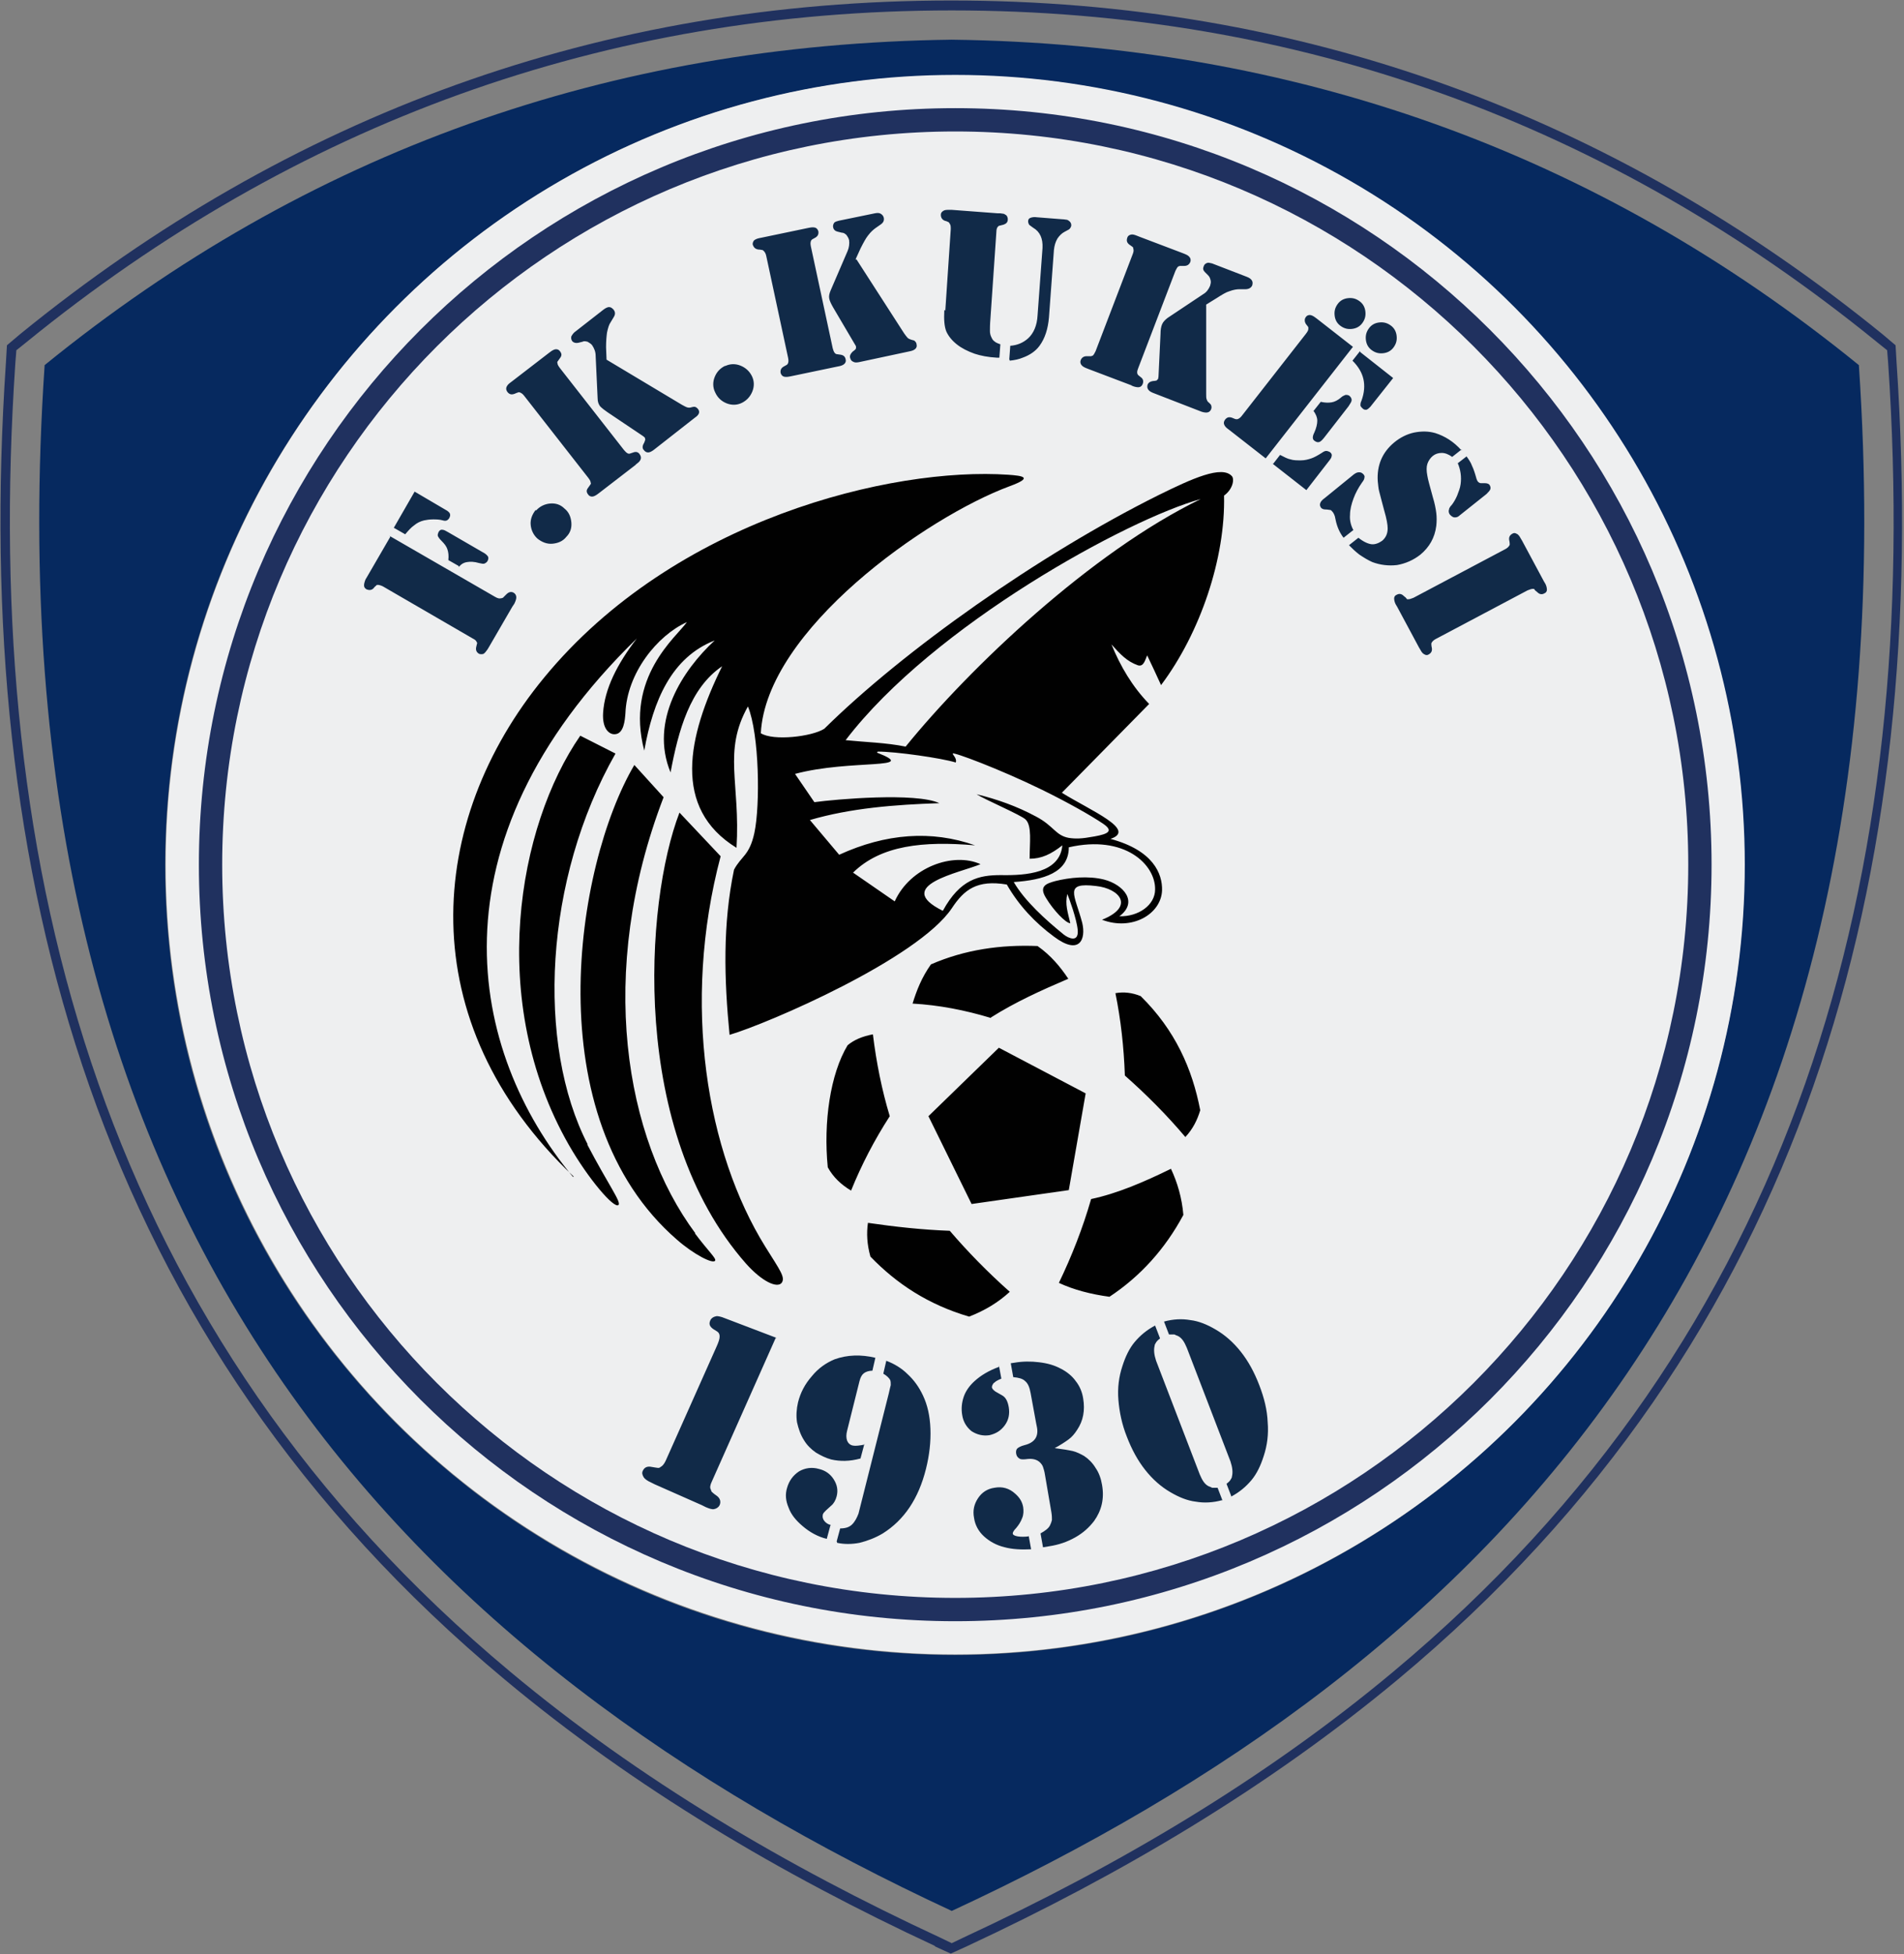 <?xml version="1.0" encoding="UTF-8"?>
<!DOCTYPE svg PUBLIC "-//W3C//DTD SVG 1.1//EN" "http://www.w3.org/Graphics/SVG/1.1/DTD/svg11.dtd">
<!-- Creator: CorelDRAW -->
<svg xmlns="http://www.w3.org/2000/svg" xml:space="preserve" width="3.839in" height="3.939in" style="shape-rendering:geometricPrecision; text-rendering:geometricPrecision; image-rendering:optimizeQuality; fill-rule:evenodd; clip-rule:evenodd"
viewBox="0 0 3.839 3.939"
 xmlns:xlink="http://www.w3.org/1999/xlink">
 <rect x="0" y="0" width="3.839" height="3.939" fill="#808080" stroke="none"/>
 <defs>
  <style type="text/css">
   <![CDATA[
    .fil3 {fill:#010101}
    .fil0 {fill:#20315F}
    .fil2 {fill:#EEEFF0}
    .fil4 {fill:#112A48;fill-rule:nonzero}
    .fil1 {fill:url(#id0)}
   ]]>
  </style>
  <radialGradient id="id0" gradientUnits="userSpaceOnUse" cx="1.919" cy="1.965" r="1.363" fx="1.919" fy="1.965">
   <stop offset="0" style="stop-color:#173B6A"/>
   <stop offset="0.812" style="stop-color:#254A74"/>
   <stop offset="1" style="stop-color:#06295F"/>
  </radialGradient>
 </defs>
 <g id="Layer_x0020_1">
  <path class="fil0" d="M1.886 3.923c-0.31,-0.144 -0.607,-0.319 -0.869,-0.538 -0.821,-0.685 -1.075,-1.617 -1.005,-2.655l0.002 -0.034 0.026 -0.022c0.545,-0.444 1.174,-0.673 1.878,-0.673 0.704,0 1.333,0.23 1.878,0.673l0.026 0.022 0.002 0.034c0.07,1.038 -0.183,1.97 -1.005,2.655 -0.263,0.219 -0.56,0.394 -0.869,0.538l-0.033 0.015 -0.033 -0.015zm0.008 -0.018c-0.308,-0.143 -0.604,-0.317 -0.865,-0.535 -0.815,-0.68 -1.068,-1.605 -0.998,-2.639l0.002 -0.025 0.02 -0.016c0.542,-0.441 1.166,-0.669 1.866,-0.669 0.7,0 1.324,0.228 1.866,0.669l0.02 0.016 0.002 0.025c0.07,1.034 -0.182,1.958 -0.998,2.639 -0.261,0.218 -0.557,0.392 -0.865,0.535l-0.025 0.012 -0.025 -0.012z"/>
  <path class="fil1" d="M1.919 3.852c-1.076,-0.5 -1.948,-1.356 -1.829,-3.116 0.529,-0.43 1.139,-0.647 1.829,-0.656 0.69,0.009 1.3,0.226 1.829,0.656 0.119,1.76 -0.753,2.617 -1.829,3.116zm0.006 -3.7c0.879,0 1.592,0.713 1.592,1.592 0,0.879 -0.713,1.592 -1.592,1.592 -0.879,0 -1.592,-0.713 -1.592,-1.592 0,-0.879 0.713,-1.592 1.592,-1.592z"/>
  <circle class="fil2" cx="1.926" cy="1.743" r="1.592"/>
  <path class="fil0" d="M1.926 0.218c0.842,0 1.525,0.683 1.525,1.525 0,0.842 -0.683,1.525 -1.525,1.525 -0.842,0 -1.525,-0.683 -1.525,-1.525 0,-0.842 0.683,-1.525 1.525,-1.525zm0 0.047c0.816,0 1.478,0.662 1.478,1.478 0,0.816 -0.662,1.478 -1.478,1.478 -0.816,0 -1.478,-0.662 -1.478,-1.478 0,-0.816 0.662,-1.478 1.478,-1.478z"/>
  <path class="fil3" d="M2.109 1.81c0.015,0.025 0.04,0.051 0.049,0.051 -0.005,-0.022 -0.011,-0.038 -0.006,-0.059 0.003,0.007 0.019,0.05 0.021,0.073 0.002,0.026 -0.019,0.016 -0.028,0.009 -0.037,-0.03 -0.079,-0.068 -0.101,-0.106 0.06,-0.004 0.111,-0.019 0.111,-0.07 0.113,-0.026 0.175,0.035 0.174,0.085 -0,0.031 -0.033,0.055 -0.072,0.054 0.039,-0.029 0.008,-0.064 -0.031,-0.074 -0.032,-0.008 -0.07,-0.004 -0.098,0.003 -0.018,0.005 -0.034,0.01 -0.019,0.034zm-0.341 -0.293c0.09,0.035 -0.053,0.013 -0.165,0.043l0.039 0.057c0.043,-0.006 0.205,-0.02 0.252,0.002 -0.09,0.003 -0.179,0.01 -0.261,0.034l0.059 0.07c0.094,-0.043 0.186,-0.05 0.274,-0.019 -0.105,-0.009 -0.19,0 -0.246,0.055l0.084 0.058c0.031,-0.069 0.118,-0.1 0.173,-0.075 -0.04,0.017 -0.179,0.043 -0.076,0.094 0.035,-0.064 0.073,-0.072 0.117,-0.072 0.051,0.001 0.119,-0.004 0.124,-0.06 -0.023,0.018 -0.042,0.027 -0.066,0.027 0,-0.033 0.005,-0.066 -0.008,-0.079 -0.009,-0.009 -0.082,-0.04 -0.099,-0.051 0.041,0.01 0.081,0.024 0.12,0.045 0.036,0.019 0.039,0.038 0.066,0.043 0.014,0.002 0.025,0.002 0.052,-0.003 0.028,-0.005 0.038,-0.011 0.018,-0.025 -0.025,-0.017 -0.073,-0.044 -0.124,-0.069 -0.086,-0.042 -0.18,-0.077 -0.18,-0.073 0,0.003 0.009,0.01 0.006,0.018 -0.029,-0.009 -0.121,-0.022 -0.157,-0.022zm0.026 0.733c-0.031,0.048 -0.057,0.098 -0.078,0.15 -0.02,-0.012 -0.036,-0.027 -0.047,-0.047 -0.009,-0.091 0.005,-0.188 0.04,-0.246 0.013,-0.011 0.03,-0.018 0.051,-0.022 0.007,0.057 0.018,0.112 0.034,0.165zm0.22 -0.138l0.175 0.092 -0.034 0.195 -0.098 0.014 -0.098 0.014 -0.087 -0.177 0.142 -0.138zm-0.016 -0.06c-0.053,-0.016 -0.105,-0.026 -0.158,-0.029 0.008,-0.026 0.018,-0.052 0.037,-0.079 0.069,-0.03 0.141,-0.04 0.215,-0.037 0.027,0.019 0.046,0.042 0.062,0.066 -0.054,0.023 -0.107,0.047 -0.156,0.078zm0.27 0.115c-0.002,-0.056 -0.008,-0.111 -0.019,-0.165 0.017,-0.003 0.034,-0.001 0.051,0.006 0.07,0.069 0.104,0.147 0.12,0.23 -0.006,0.02 -0.015,0.038 -0.03,0.054 -0.038,-0.045 -0.079,-0.086 -0.122,-0.124zm-0.068 0.25c0.052,-0.011 0.106,-0.034 0.161,-0.061 0.013,0.028 0.022,0.058 0.025,0.093 -0.037,0.069 -0.087,0.124 -0.149,0.165 -0.037,-0.005 -0.072,-0.014 -0.102,-0.028 0.026,-0.054 0.048,-0.11 0.065,-0.169zm-0.285 0.064c-0.055,-0.002 -0.11,-0.008 -0.165,-0.016 -0.003,0.021 -0.002,0.043 0.005,0.068 0.053,0.055 0.117,0.097 0.199,0.121 0.031,-0.012 0.058,-0.028 0.082,-0.05 -0.045,-0.04 -0.085,-0.081 -0.121,-0.123zm-0.372 0.032c-0.118,-0.19 -0.169,-0.489 -0.09,-0.787l-0.083 -0.088c-0.07,0.182 -0.101,0.642 0.134,0.909 0.033,0.037 0.063,0.05 0.072,0.039 0.008,-0.011 -0.003,-0.025 -0.033,-0.073zm-0.141 -0.027c-0.142,-0.191 -0.2,-0.525 -0.064,-0.879l-0.059 -0.065c-0.12,0.204 -0.198,0.711 0.086,0.957 0.033,0.029 0.073,0.05 0.077,0.042 0.002,-0.005 -0.014,-0.019 -0.041,-0.055zm-0.217 -0.179c-0.104,-0.202 -0.088,-0.535 0.056,-0.788l-0.071 -0.036c-0.126,0.182 -0.189,0.535 -0.023,0.825 0.039,0.068 0.091,0.129 0.1,0.121 0.006,-0.006 -0.02,-0.04 -0.063,-0.122zm0.641 -0.802c0.129,-0.159 0.374,-0.392 0.595,-0.499 -0.146,0.04 -0.539,0.254 -0.716,0.486 0.039,0.004 0.082,0.005 0.121,0.013zm-0.671 0.867c-0.209,-0.251 -0.296,-0.671 0.129,-1.085 -0.04,0.052 -0.065,0.102 -0.068,0.15 -0.002,0.033 0.013,0.044 0.024,0.043 0.018,-0.001 0.02,-0.029 0.021,-0.042 0.003,-0.081 0.064,-0.157 0.124,-0.184 -0.021,0.03 -0.125,0.111 -0.086,0.259 0.018,-0.101 0.055,-0.188 0.142,-0.222 -0.064,0.059 -0.132,0.162 -0.089,0.266 0.016,-0.085 0.039,-0.17 0.104,-0.214 -0.07,0.142 -0.101,0.286 0.029,0.366 0.008,-0.131 -0.028,-0.194 0.023,-0.285 0.023,0.056 0.025,0.199 0.013,0.255 -0.01,0.046 -0.026,0.046 -0.041,0.074 -0.023,0.11 -0.02,0.221 -0.009,0.333 0.078,-0.023 0.379,-0.153 0.448,-0.255 0.025,-0.038 0.051,-0.058 0.111,-0.048 0.024,0.042 0.057,0.077 0.095,0.105 0.052,0.039 0.065,0.005 0.057,-0.028 -0.015,-0.057 -0.038,-0.082 0.028,-0.074 0.047,0.005 0.079,0.041 0.012,0.068 0.06,0.023 0.119,-0.011 0.121,-0.059 0.001,-0.034 -0.018,-0.081 -0.104,-0.104 0.054,-0.018 -0.04,-0.057 -0.098,-0.093 0.059,-0.06 0.117,-0.119 0.176,-0.179 -0.034,-0.035 -0.058,-0.076 -0.076,-0.12 0.018,0.02 0.031,0.034 0.053,0.042 0.012,0.004 0.015,-0.011 0.019,-0.02 0.009,0.019 0.019,0.04 0.028,0.06 0.079,-0.105 0.13,-0.256 0.127,-0.382 0.018,-0.013 0.021,-0.033 0.016,-0.039 -0.02,-0.023 -0.081,0.005 -0.148,0.038 -0.241,0.12 -0.514,0.313 -0.674,0.471 -0.025,0.016 -0.103,0.025 -0.128,0.009 0.011,-0.208 0.334,-0.436 0.502,-0.498 0.049,-0.018 0.025,-0.021 -0.003,-0.023 -0.234,-0.016 -0.673,0.089 -0.936,0.409 -0.238,0.289 -0.27,0.694 0.06,1.006z"/>
  <path class="fil4" d="M0.785 1.08l0.213 0.123c0.005,0.003 0.009,0.004 0.012,0.003 0.002,-0 0.003,-0.001 0.004,-0.001 0.001,-0.001 0.003,-0.003 0.007,-0.007 0.005,-0.005 0.01,-0.006 0.015,-0.003 0.003,0.002 0.005,0.005 0.005,0.009 0,0.003 -0.001,0.007 -0.004,0.013l-0.004 0.006 -0.047 0.081 -0.003 0.005c-0.003,0.004 -0.005,0.007 -0.008,0.009 -0.003,0.001 -0.006,0.001 -0.009,-0 -0.005,-0.003 -0.007,-0.007 -0.006,-0.013 0.001,-0.005 0.002,-0.008 0.002,-0.008 7.87402e-005,-0.001 -0,-0.002 -0.001,-0.003 -0.001,-0.003 -0.004,-0.005 -0.008,-0.007l-0.181 -0.105c-0.004,-0.002 -0.008,-0.003 -0.01,-0.003 -0.002,9.44882e-005 -0.003,0 -0.003,0.001 -0.001,0.001 -0.003,0.002 -0.006,0.006 -0.004,0.004 -0.009,0.004 -0.014,0.002 -0.003,-0.002 -0.005,-0.004 -0.005,-0.008 -0,-0.003 0.001,-0.007 0.003,-0.012l0.003 -0.005 0.047 -0.081zm0.009 -0.016l0.042 -0.073 0.063 0.037c0.004,0.002 0.007,0.005 0.008,0.007 0.001,0.003 0.001,0.005 -0.001,0.009 -0.001,0.002 -0.003,0.004 -0.005,0.005 -0.002,0.001 -0.005,0.001 -0.008,-0 -0.007,-0.002 -0.014,-0.002 -0.02,-0.002 -0.007,1.1811e-005 -0.013,0.001 -0.018,0.002 -0.008,0.002 -0.014,0.005 -0.02,0.01 -0.006,0.004 -0.012,0.011 -0.018,0.018l-0.021 -0.012zm0.131 0.077l-0.021 -0.012c0.001,-0.009 8.66142e-005,-0.016 -0.002,-0.022 -0.002,-0.006 -0.006,-0.011 -0.012,-0.017 -0.004,-0.004 -0.006,-0.007 -0.007,-0.009 -0.001,-0.003 -0,-0.005 0.001,-0.008 0.002,-0.004 0.005,-0.006 0.009,-0.005 0.002,0 0.006,0.002 0.011,0.005l0.069 0.04c0.006,0.003 0.009,0.006 0.011,0.009 0.001,0.002 0.001,0.005 -0.001,0.009 -0.002,0.003 -0.004,0.004 -0.006,0.005 -0.003,0.001 -0.006,0 -0.011,-0.001 -0.01,-0.003 -0.018,-0.003 -0.024,-0.002 -0.007,0.001 -0.012,0.004 -0.017,0.01zm0.156 -0.112c0.007,-0.008 0.017,-0.013 0.028,-0.014 0.011,-0.001 0.021,0.002 0.029,0.01 0.009,0.007 0.013,0.017 0.014,0.028 0.001,0.011 -0.002,0.021 -0.01,0.029 -0.007,0.009 -0.017,0.013 -0.028,0.014 -0.011,0.001 -0.021,-0.003 -0.03,-0.01 -0.008,-0.007 -0.013,-0.017 -0.014,-0.028 -0.001,-0.011 0.003,-0.021 0.01,-0.03zm0.202 -0.093l-0.074 0.057 -0.004 0.003c-0.004,0.003 -0.008,0.005 -0.011,0.005 -0.003,0 -0.006,-0.001 -0.008,-0.004 -0.004,-0.005 -0.004,-0.009 -0,-0.014 0.003,-0.004 0.004,-0.006 0.005,-0.007 0,-0.001 0.001,-0.002 0,-0.003 -6.69291e-005,-0.003 -0.002,-0.006 -0.005,-0.01l-0.129 -0.165c-0.003,-0.004 -0.006,-0.006 -0.009,-0.007 -0.001,-0 -0.003,-0.001 -0.003,-0 -0.001,0 -0.003,0.001 -0.008,0.003 -0.006,0.002 -0.01,0.001 -0.014,-0.004 -0.002,-0.003 -0.003,-0.006 -0.002,-0.009 0.001,-0.003 0.003,-0.006 0.007,-0.009l0.004 -0.003 0.074 -0.057 0.004 -0.003c0.004,-0.003 0.008,-0.005 0.011,-0.005 0.003,-0 0.006,0.001 0.008,0.004 0.004,0.005 0.004,0.009 0,0.014 -0.003,0.004 -0.004,0.006 -0.005,0.007 -0,0.001 -0.001,0.002 -0,0.003 6.69291e-005,0.003 0.002,0.006 0.005,0.01l0.129 0.165c0.005,0.006 0.009,0.009 0.013,0.007l0.006 -0.002c0.005,-0.002 0.01,-0.001 0.013,0.004 0.004,0.006 0.003,0.012 -0.005,0.018l-0.004 0.003zm-0.06 -0.211l0.152 0.091c0.004,0.002 0.007,0.004 0.01,0.005 0.003,0.001 0.006,0.001 0.009,-0 0.003,-0.001 0.005,-0.001 0.006,-0.001 0.003,0 0.005,0.002 0.007,0.004 0.005,0.006 0.003,0.012 -0.006,0.018l-0.083 0.065c-0.004,0.003 -0.008,0.005 -0.011,0.005 -0.003,3.54331e-005 -0.006,-0.001 -0.009,-0.005 -0.003,-0.003 -0.003,-0.008 -0,-0.013 0.002,-0.003 0.002,-0.006 0.003,-0.007 0,-0.001 -0,-0.003 -0.001,-0.005 -0.001,-0.001 -0.002,-0.002 -0.005,-0.004l-0.07 -0.047c-0.006,-0.004 -0.011,-0.008 -0.015,-0.012 -0.003,-0.004 -0.005,-0.009 -0.005,-0.016l-0.004 -0.086c-0,-0.008 -0.003,-0.015 -0.007,-0.021 -0.002,-0.003 -0.006,-0.005 -0.009,-0.007 -0.004,-0.001 -0.007,-0.002 -0.011,-0l-0.008 0.002c-0.005,0.001 -0.009,0 -0.012,-0.003 -0.002,-0.003 -0.003,-0.006 -0.002,-0.01 0.001,-0.002 0.003,-0.005 0.006,-0.008l0.059 -0.046c0.004,-0.003 0.008,-0.005 0.011,-0.005 0.004,7.48031e-005 0.006,0.002 0.009,0.005 0.004,0.005 0.004,0.01 0,0.016l-0.006 0.01c-0.003,0.004 -0.005,0.011 -0.007,0.02 -0.001,0.007 -0.002,0.017 -0.002,0.03l0.001 0.025zm0.239 0.013c0.01,-0.005 0.021,-0.005 0.031,-0.001 0.01,0.004 0.018,0.011 0.023,0.021 0.005,0.01 0.005,0.021 0.001,0.031 -0.004,0.01 -0.011,0.018 -0.021,0.023 -0.01,0.005 -0.021,0.005 -0.031,0.001 -0.01,-0.004 -0.018,-0.011 -0.023,-0.022 -0.005,-0.01 -0.005,-0.021 -0.001,-0.031 0.004,-0.01 0.011,-0.018 0.022,-0.023zm0.226 0.001l-0.091 0.019 -0.005 0.001c-0.005,0.001 -0.009,0.001 -0.012,-0 -0.003,-0.001 -0.005,-0.004 -0.006,-0.007 -0.001,-0.006 0.001,-0.01 0.006,-0.013 0.004,-0.002 0.007,-0.004 0.007,-0.004 0.001,-0.001 0.001,-0.001 0.002,-0.003 0.001,-0.003 0.001,-0.006 0,-0.011l-0.044 -0.205c-0.001,-0.005 -0.003,-0.008 -0.005,-0.01 -0.001,-0.001 -0.002,-0.002 -0.003,-0.002 -0.001,-0 -0.004,-0.001 -0.008,-0.001 -0.006,-0.001 -0.009,-0.004 -0.011,-0.009 -0.001,-0.003 5.11811e-005,-0.006 0.002,-0.009 0.002,-0.002 0.006,-0.004 0.011,-0.005l0.005 -0.001 0.091 -0.019 0.005 -0.001c0.005,-0.001 0.009,-0.001 0.012,0 0.003,0.001 0.005,0.004 0.006,0.007 0.001,0.006 -0.001,0.01 -0.006,0.013 -0.004,0.002 -0.007,0.004 -0.007,0.004 -0.001,0.001 -0.001,0.001 -0.002,0.003 -0.001,0.003 -0.001,0.006 -0,0.011l0.044 0.205c0.002,0.008 0.005,0.012 0.009,0.012l0.007 0.001c0.006,0.001 0.009,0.004 0.01,0.009 0.002,0.007 -0.003,0.012 -0.012,0.014l-0.005 0.001zm0.039 -0.216l0.096 0.149c0.003,0.004 0.005,0.007 0.007,0.009 0.002,0.002 0.005,0.003 0.008,0.004 0.003,0.001 0.005,0.001 0.006,0.002 0.002,0.002 0.004,0.004 0.004,0.007 0.002,0.007 -0.003,0.012 -0.013,0.014l-0.103 0.022c-0.005,0.001 -0.009,0.001 -0.012,-0.001 -0.003,-0.001 -0.005,-0.004 -0.006,-0.008 -0.001,-0.004 0.001,-0.008 0.005,-0.012 0.003,-0.002 0.005,-0.004 0.006,-0.005 0.001,-0.001 0.001,-0.003 0.001,-0.005 -0,-0.001 -0.001,-0.003 -0.003,-0.006l-0.043 -0.073c-0.004,-0.007 -0.007,-0.013 -0.008,-0.018 -0.001,-0.005 -0,-0.01 0.003,-0.017l0.034 -0.079c0.003,-0.007 0.004,-0.015 0.003,-0.022 -0.001,-0.004 -0.003,-0.007 -0.005,-0.01 -0.003,-0.003 -0.006,-0.005 -0.01,-0.005l-0.008 -0.002c-0.005,-0.001 -0.008,-0.004 -0.009,-0.008 -0.001,-0.004 4.33071e-005,-0.007 0.002,-0.01 0.002,-0.002 0.005,-0.003 0.009,-0.004l0.073 -0.015c0.005,-0.001 0.009,-0.001 0.012,0.001 0.003,0.002 0.005,0.004 0.006,0.008 0.001,0.006 -0.001,0.01 -0.007,0.014l-0.01 0.007c-0.004,0.003 -0.009,0.007 -0.015,0.015 -0.004,0.005 -0.009,0.014 -0.015,0.026l-0.01 0.022zm0.179 0.103l0.011 -0.164c0,-0.005 -0,-0.008 -0.002,-0.011 -0.001,-0.001 -0.001,-0.002 -0.002,-0.003 -0.001,-0 -0.003,-0.002 -0.008,-0.003 -0.005,-0.002 -0.008,-0.006 -0.008,-0.012 0,-0.004 0.002,-0.006 0.005,-0.008 0.003,-0.002 0.007,-0.002 0.012,-0.002l0.005 0 0.093 0.007 0.005 0 0.007 0.001c0.002,0.001 0.004,0.002 0.006,0.004 0.001,0.002 0.002,0.004 0.002,0.007 -0,0.006 -0.003,0.009 -0.009,0.011 -0.005,0.001 -0.007,0.002 -0.008,0.002 -0.001,0 -0.002,0.001 -0.003,0.002 -0.002,0.002 -0.003,0.006 -0.003,0.01l-0.012 0.175c-0.001,0.012 -0.001,0.02 -0.001,0.025 0,0.005 0.001,0.009 0.003,0.013 0.002,0.004 0.003,0.006 0.006,0.008 0.002,0.002 0.006,0.004 0.012,0.006l-0.002 0.027 -0.005 -0c-0.018,-0.001 -0.033,-0.004 -0.045,-0.008 -0.014,-0.005 -0.026,-0.011 -0.036,-0.019 -0.01,-0.008 -0.017,-0.017 -0.021,-0.026 -0.004,-0.01 -0.005,-0.024 -0.004,-0.043zm0.129 0.098l0.002 -0.027c0.014,-0.001 0.026,-0.006 0.036,-0.015 0.011,-0.01 0.018,-0.026 0.019,-0.046l0.01 -0.136c0.001,-0.019 -0.005,-0.033 -0.019,-0.041 -0.004,-0.003 -0.007,-0.005 -0.008,-0.006 -0.001,-0.002 -0.002,-0.004 -0.002,-0.007 0,-0.004 0.002,-0.006 0.005,-0.007 0.003,-0.001 0.007,-0.002 0.013,-0.001l0.051 0.004c0.004,0 0.007,0.001 0.009,0.001 0.001,0 0.003,0.001 0.004,0.002 0.003,0.002 0.005,0.005 0.005,0.009 -0,0.003 -0.002,0.006 -0.004,0.008 -0.001,0.001 -0.004,0.002 -0.009,0.005 -0.006,0.003 -0.011,0.008 -0.015,0.014 -0.004,0.007 -0.006,0.014 -0.007,0.023l-0.01 0.136c-0.002,0.023 -0.008,0.042 -0.019,0.057 -0.008,0.011 -0.02,0.019 -0.034,0.024 -0.007,0.003 -0.016,0.005 -0.026,0.006zm0.247 0.053l-0.087 -0.033 -0.005 -0.002c-0.005,-0.002 -0.008,-0.004 -0.01,-0.007 -0.002,-0.003 -0.002,-0.006 -0.001,-0.009 0.002,-0.005 0.006,-0.008 0.012,-0.008 0.005,0 0.008,0 0.009,0 0.001,-5.11811e-005 0.002,-0.001 0.003,-0.001 0.002,-0.001 0.004,-0.005 0.006,-0.009l0.075 -0.196c0.002,-0.005 0.002,-0.008 0.001,-0.011 -0,-0.002 -0.001,-0.003 -0.001,-0.003 -0.001,-0.001 -0.003,-0.002 -0.007,-0.005 -0.005,-0.004 -0.006,-0.008 -0.004,-0.014 0.001,-0.003 0.003,-0.005 0.007,-0.006 0.003,-0.001 0.007,-0 0.012,0.002l0.005 0.002 0.087 0.033 0.005 0.002c0.005,0.002 0.008,0.004 0.01,0.007 0.002,0.003 0.002,0.006 0.001,0.009 -0.002,0.005 -0.006,0.008 -0.012,0.008 -0.005,-0 -0.008,-0 -0.009,-0 -0.001,5.11811e-005 -0.002,0.001 -0.003,0.001 -0.002,0.001 -0.004,0.005 -0.006,0.009l-0.075 0.196c-0.003,0.007 -0.003,0.012 0.001,0.015l0.005 0.004c0.004,0.003 0.005,0.008 0.003,0.013 -0.003,0.007 -0.008,0.008 -0.018,0.005l-0.005 -0.002zm0.15 -0.16l-0 0.177c1.1811e-005,0.005 0,0.009 0.001,0.011 0.001,0.003 0.002,0.005 0.005,0.007 0.002,0.002 0.004,0.004 0.004,0.005 0.001,0.003 0.001,0.005 -5.90551e-005,0.008 -0.003,0.007 -0.009,0.008 -0.019,0.005l-0.098 -0.038c-0.005,-0.002 -0.008,-0.004 -0.01,-0.007 -0.002,-0.003 -0.002,-0.006 -0.001,-0.01 0.002,-0.004 0.005,-0.006 0.011,-0.007 0.004,-0 0.006,-0.001 0.007,-0.001 0.001,-0.001 0.002,-0.002 0.003,-0.003 0,-0.001 0.001,-0.003 0.001,-0.007l0.004 -0.084c0,-0.008 0.001,-0.014 0.003,-0.019 0.002,-0.005 0.006,-0.009 0.011,-0.013l0.072 -0.048c0.007,-0.004 0.011,-0.01 0.014,-0.017 0.001,-0.004 0.002,-0.007 0.001,-0.011 -0.001,-0.004 -0.002,-0.007 -0.005,-0.01l-0.006 -0.006c-0.004,-0.004 -0.005,-0.007 -0.003,-0.012 0.001,-0.004 0.004,-0.006 0.007,-0.007 0.002,-0.001 0.006,-0 0.01,0.001l0.07 0.027c0.005,0.002 0.008,0.004 0.01,0.007 0.002,0.003 0.002,0.006 0.001,0.01 -0.002,0.005 -0.007,0.008 -0.014,0.008l-0.012 0c-0.005,-3.93701e-005 -0.012,0.001 -0.02,0.004 -0.007,0.002 -0.015,0.007 -0.026,0.014l-0.021 0.013zm0.296 0.082l-0.176 0.225 -0.073 -0.057 -0.004 -0.003c-0.004,-0.003 -0.006,-0.006 -0.007,-0.009 -0.001,-0.003 -0,-0.006 0.002,-0.009 0.004,-0.005 0.008,-0.006 0.014,-0.004 0.005,0.002 0.007,0.003 0.008,0.003 0.001,0 0.002,6.29921e-005 0.003,-0 0.003,-0.001 0.006,-0.003 0.009,-0.007l0.129 -0.165c0.003,-0.004 0.005,-0.007 0.005,-0.01 0,-0.002 -1.9685e-005,-0.003 -0,-0.003 -0,-0.001 -0.002,-0.003 -0.005,-0.007 -0.003,-0.005 -0.003,-0.01 0,-0.014 0.002,-0.003 0.005,-0.004 0.008,-0.004 0.003,0 0.007,0.002 0.011,0.005l0.004 0.003 0.073 0.057zm0.015 0.011l0.066 0.052 -0.046 0.058c-0.003,0.003 -0.005,0.005 -0.008,0.006 -0.003,0 -0.005,-0 -0.008,-0.003 -0.002,-0.002 -0.004,-0.004 -0.004,-0.006 -0,-0.002 0,-0.005 0.002,-0.009 0.006,-0.016 0.007,-0.031 0.004,-0.044 -0.003,-0.013 -0.01,-0.025 -0.022,-0.037l0.015 -0.019zm-0.095 0.119l0.015 -0.019c0.009,0.002 0.016,0.002 0.022,0.001 0.006,-0.001 0.012,-0.004 0.018,-0.009 0.004,-0.004 0.008,-0.005 0.01,-0.006 0.003,-0 0.005,0 0.008,0.002 0.003,0.003 0.005,0.006 0.004,0.01 -0,0.002 -0.003,0.006 -0.006,0.011l-0.049 0.063c-0.004,0.005 -0.007,0.008 -0.01,0.009 -0.003,0.001 -0.006,0 -0.009,-0.002 -0.003,-0.002 -0.004,-0.004 -0.004,-0.007 -0,-0.003 0.001,-0.006 0.003,-0.01 0.004,-0.009 0.006,-0.017 0.006,-0.024 -0,-0.007 -0.003,-0.013 -0.007,-0.019zm-0.081 0.106l0.014 -0.018c0.008,0.004 0.015,0.008 0.021,0.009 0.006,0.002 0.013,0.002 0.021,0.002 0.008,-0 0.015,-0.002 0.021,-0.004 0.006,-0.002 0.013,-0.006 0.021,-0.011 0.004,-0.003 0.007,-0.004 0.009,-0.004 0.002,-0 0.005,0.001 0.007,0.002 0.003,0.002 0.005,0.005 0.004,0.008 -0,0.003 -0.002,0.006 -0.006,0.011l-0.045 0.058 -0.069 -0.054zm0.174 -0.328c0.007,0.005 0.011,0.012 0.012,0.021 0.001,0.009 -0.001,0.016 -0.006,0.023 -0.005,0.007 -0.012,0.011 -0.021,0.012 -0.009,0.001 -0.016,-0.001 -0.023,-0.006 -0.007,-0.005 -0.011,-0.012 -0.012,-0.021 -0.001,-0.009 0.001,-0.016 0.006,-0.023 0.005,-0.007 0.012,-0.011 0.021,-0.012 0.009,-0.001 0.016,0.001 0.023,0.006zm0.063 0.049c0.007,0.005 0.011,0.012 0.012,0.021 0.001,0.009 -0.001,0.016 -0.006,0.023 -0.005,0.007 -0.012,0.011 -0.021,0.012 -0.009,0.001 -0.016,-0.001 -0.023,-0.006 -0.007,-0.005 -0.011,-0.012 -0.012,-0.021 -0.001,-0.009 0.001,-0.016 0.006,-0.023 0.005,-0.007 0.012,-0.011 0.021,-0.012 0.009,-0.001 0.016,0.001 0.023,0.006zm0.143 0.25l-0.019 0.015c-0.007,-0.005 -0.014,-0.008 -0.021,-0.008 -0.007,-0 -0.013,0.002 -0.018,0.006 -0.005,0.004 -0.009,0.01 -0.011,0.016 -0.002,0.006 -0.002,0.014 -5.90551e-005,0.024 0.001,0.007 0.005,0.021 0.011,0.043 0.004,0.013 0.006,0.024 0.007,0.032 0.001,0.008 0.001,0.017 -0,0.026 -0.003,0.024 -0.014,0.043 -0.032,0.058 -0.014,0.011 -0.03,0.018 -0.047,0.021 -0.017,0.002 -0.034,0 -0.05,-0.006 -0.009,-0.004 -0.017,-0.009 -0.026,-0.015 -0.008,-0.006 -0.015,-0.013 -0.021,-0.019l0.019 -0.015c0.01,0.008 0.019,0.012 0.026,0.013 0.007,0.001 0.015,-0.002 0.022,-0.007 0.007,-0.006 0.011,-0.014 0.011,-0.025 0,-0.007 -0.002,-0.019 -0.007,-0.036 -0.005,-0.018 -0.008,-0.031 -0.01,-0.038 -0.002,-0.007 -0.002,-0.014 -0.003,-0.021 -0.002,-0.032 0.009,-0.058 0.033,-0.078 0.012,-0.01 0.026,-0.017 0.04,-0.02 0.015,-0.003 0.029,-0.003 0.043,0.001 0.019,0.006 0.037,0.017 0.053,0.035zm-0.008 0.028l0.018 -0.014c0.005,0.007 0.009,0.013 0.011,0.019 0.003,0.006 0.006,0.015 0.009,0.026 0.001,0.003 0.002,0.005 0.003,0.006 0.002,0.002 0.004,0.003 0.006,0.003l0.008 -0c0.004,-0 0.007,0.001 0.009,0.003 0.002,0.003 0.003,0.006 0.002,0.009 -0.001,0.003 -0.004,0.006 -0.008,0.01l-0.054 0.043c-0.003,0.003 -0.006,0.004 -0.01,0.004 -0.003,-0 -0.006,-0.002 -0.009,-0.005 -0.002,-0.002 -0.003,-0.005 -0.003,-0.008 7.87402e-005,-0.002 0.001,-0.003 0.001,-0.005 0.001,-0.002 0.002,-0.004 0.005,-0.007 0.004,-0.005 0.008,-0.012 0.011,-0.019 0.003,-0.008 0.006,-0.015 0.007,-0.023 0.002,-0.015 0,-0.029 -0.006,-0.043zm-0.211 0.135l-0.019 0.015c-0.007,-0.009 -0.013,-0.021 -0.016,-0.036 -0.001,-0.006 -0.002,-0.009 -0.003,-0.011 -0.001,-0.002 -0.002,-0.004 -0.003,-0.005 -0.002,-0.002 -0.003,-0.004 -0.005,-0.004 -0.002,-0 -0.005,-0.001 -0.009,-0.001 -0.004,-1.1811e-005 -0.007,-0.001 -0.009,-0.003 -0.005,-0.006 -0.003,-0.013 0.007,-0.02l0.059 -0.048c0.003,-0.002 0.006,-0.004 0.01,-0.004 0.004,1.1811e-005 0.006,0.001 0.009,0.004 0.002,0.002 0.003,0.005 0.002,0.007 -0,0.003 -0.002,0.006 -0.005,0.01 -0.007,0.01 -0.013,0.021 -0.017,0.032 -0.004,0.011 -0.007,0.022 -0.007,0.033 -0.001,0.011 0.002,0.022 0.007,0.031zm0.133 0.236l-0.044 -0.082 -0.003 -0.005c-0.002,-0.004 -0.003,-0.008 -0.003,-0.012 0,-0.003 0.002,-0.006 0.005,-0.007 0.005,-0.003 0.01,-0.002 0.014,0.002 0.004,0.003 0.006,0.005 0.006,0.006 0.001,0.001 0.002,0.001 0.003,0.001 0.003,0 0.006,-0.001 0.011,-0.003l0.185 -0.098c0.004,-0.002 0.007,-0.005 0.008,-0.007 0.001,-0.001 0.001,-0.002 0.001,-0.003 -5.51181e-005,-0.001 -0,-0.004 -0.001,-0.008 -0.001,-0.006 0.001,-0.01 0.006,-0.013 0.003,-0.002 0.006,-0.002 0.009,-0 0.003,0.001 0.006,0.005 0.008,0.009l0.003 0.005 0.044 0.082 0.003 0.005c0.002,0.004 0.003,0.008 0.003,0.012 -0,0.003 -0.002,0.006 -0.005,0.007 -0.005,0.003 -0.01,0.002 -0.014,-0.002 -0.004,-0.003 -0.006,-0.005 -0.006,-0.006 -0.001,-0.001 -0.002,-0.001 -0.003,-0.001 -0.003,-0 -0.006,0.001 -0.011,0.003l-0.185 0.098c-0.004,0.002 -0.007,0.005 -0.008,0.007 -0.001,0.001 -0.001,0.002 -0.001,0.003 5.51181e-005,0.001 0,0.004 0.001,0.008 0.001,0.006 -0.001,0.01 -0.006,0.013 -0.003,0.002 -0.006,0.002 -0.009,0 -0.003,-0.001 -0.006,-0.005 -0.008,-0.009l-0.003 -0.005z"/>
  <path class="fil4" d="M1.564 2.697l-0.129 0.29c-0.003,0.006 -0.004,0.012 -0.002,0.015 0.001,0.002 0.001,0.004 0.002,0.005 0.001,0.001 0.004,0.004 0.01,0.008 0.007,0.005 0.009,0.012 0.006,0.019 -0.002,0.004 -0.006,0.007 -0.011,0.008 -0.004,0.001 -0.01,-0.001 -0.017,-0.004l-0.008 -0.004 -0.095 -0.042 -0.008 -0.004c-0.007,-0.003 -0.012,-0.007 -0.014,-0.01 -0.003,-0.005 -0.004,-0.009 -0.002,-0.013 0.003,-0.007 0.009,-0.01 0.018,-0.008 0.007,0.001 0.011,0.002 0.013,0.002 0.001,0 0.003,-0 0.005,-0.002 0.004,-0.002 0.007,-0.006 0.01,-0.012l0.103 -0.231c0.004,-0.009 0.006,-0.015 0.006,-0.02 7.87402e-005,-0.005 -0.002,-0.008 -0.005,-0.01l-0.008 -0.005c-0.007,-0.005 -0.009,-0.01 -0.006,-0.017 0.002,-0.005 0.007,-0.008 0.013,-0.009 0.003,-0 0.009,0.001 0.016,0.004l0.105 0.04zm0.11 0.379l-0.007 0.026c-0.017,-0.004 -0.034,-0.013 -0.049,-0.026 -0.013,-0.011 -0.023,-0.023 -0.028,-0.037 -0.006,-0.014 -0.007,-0.027 -0.003,-0.04 0.004,-0.014 0.012,-0.025 0.024,-0.033 0.012,-0.007 0.026,-0.009 0.04,-0.005 0.013,0.003 0.023,0.01 0.03,0.021 0.007,0.011 0.009,0.022 0.006,0.034 -0.002,0.008 -0.006,0.015 -0.011,0.019l-0.011 0.01c-0.003,0.003 -0.005,0.005 -0.006,0.008 -0.001,0.005 0,0.01 0.005,0.015 0.002,0.002 0.006,0.005 0.011,0.006zm0.013 0.031l0.007 -0.026c0.006,-0 0.011,-0.001 0.014,-0.002 0.003,-0.001 0.007,-0.003 0.01,-0.006 0.006,-0.006 0.01,-0.014 0.013,-0.022l0.061 -0.242c0.002,-0.008 0.003,-0.014 0.004,-0.017 0,-0.004 -0,-0.007 -0.001,-0.01 -0.002,-0.004 -0.007,-0.009 -0.014,-0.013l0.006 -0.026c0.016,0.006 0.031,0.015 0.043,0.027 0.013,0.012 0.023,0.026 0.031,0.043 0.009,0.019 0.014,0.041 0.015,0.067 0.001,0.026 -0.002,0.053 -0.009,0.081 -0.015,0.06 -0.044,0.103 -0.087,0.13 -0.015,0.009 -0.031,0.015 -0.047,0.019 -0.016,0.003 -0.031,0.003 -0.045,-0zm0.056 -0.197l-0.008 0.03c-0.022,0.006 -0.041,0.006 -0.059,0.002 -0.011,-0.003 -0.021,-0.008 -0.031,-0.014 -0.01,-0.007 -0.018,-0.015 -0.024,-0.025 -0.007,-0.011 -0.011,-0.023 -0.014,-0.036 -0.002,-0.013 -0.001,-0.027 0.002,-0.04 0.005,-0.02 0.014,-0.037 0.028,-0.053 0.013,-0.016 0.029,-0.027 0.046,-0.034 0.025,-0.009 0.053,-0.01 0.082,-0.003l-0.006 0.026c-0.007,8.66142e-005 -0.013,0.002 -0.017,0.005 -0.004,0.003 -0.007,0.008 -0.009,0.016l-0.025 0.1c-0.002,0.008 -0.002,0.014 0,0.02 0.002,0.005 0.006,0.009 0.012,0.01 0.005,0.001 0.013,0 0.023,-0.002zm0.74 0.107l-0.01 -0.026c0.004,-0.003 0.007,-0.006 0.008,-0.008 0.001,-0.002 0.003,-0.004 0.003,-0.007 0.002,-0.008 0.001,-0.018 -0.003,-0.03l-0.088 -0.229c-0.005,-0.012 -0.01,-0.02 -0.018,-0.024 -0.003,-0.001 -0.005,-0.002 -0.007,-0.003 -0.002,-0 -0.006,-0 -0.011,-0l-0.01 -0.026c0.018,-0.005 0.036,-0.006 0.053,-0.003 0.017,0.002 0.034,0.009 0.051,0.019 0.019,0.011 0.036,0.026 0.051,0.045 0.015,0.019 0.027,0.041 0.037,0.067 0.01,0.026 0.016,0.05 0.017,0.075 0.002,0.024 -0.001,0.047 -0.008,0.068 -0.006,0.019 -0.014,0.036 -0.025,0.049 -0.011,0.013 -0.024,0.024 -0.041,0.033zm-0.019 0.007c-0.018,0.005 -0.036,0.006 -0.053,0.003 -0.017,-0.002 -0.034,-0.009 -0.051,-0.019 -0.019,-0.011 -0.036,-0.026 -0.051,-0.045 -0.015,-0.019 -0.027,-0.041 -0.037,-0.067 -0.01,-0.025 -0.015,-0.05 -0.017,-0.074 -0.002,-0.024 0.001,-0.047 0.008,-0.068 0.006,-0.019 0.014,-0.036 0.025,-0.049 0.011,-0.013 0.024,-0.024 0.041,-0.033l0.01 0.026c-0.004,0.003 -0.007,0.006 -0.008,0.008 -0.001,0.002 -0.003,0.004 -0.003,0.007 -0.002,0.008 -0.001,0.018 0.003,0.03l0.088 0.229c0.005,0.012 0.01,0.02 0.018,0.024 0.003,0.001 0.005,0.002 0.007,0.003 0.002,0 0.006,0 0.011,0l0.01 0.026zm-0.39 0.071l0.005 0.028c-0.02,0.001 -0.038,-0 -0.053,-0.004 -0.017,-0.004 -0.031,-0.012 -0.042,-0.022 -0.011,-0.01 -0.018,-0.023 -0.02,-0.037 -0.003,-0.015 3.14961e-005,-0.028 0.008,-0.04 0.008,-0.012 0.019,-0.019 0.033,-0.021 0.016,-0.003 0.03,0.001 0.042,0.012 0.009,0.008 0.014,0.016 0.016,0.027 0.001,0.007 0.001,0.015 -0.002,0.022 -0.003,0.008 -0.007,0.014 -0.012,0.02 -0.005,0.005 -0.007,0.009 -0.007,0.011 0,0.003 0.004,0.005 0.01,0.006 0.006,0.001 0.014,0.001 0.022,-0zm-0.06 -0.343l0.005 0.027c-0.007,0.003 -0.011,0.005 -0.014,0.008 -0.002,0.001 -0.003,0.003 -0.004,0.005 -0.001,0.002 -0.001,0.004 -0.001,0.005 0.001,0.003 0.003,0.005 0.007,0.008l0.014 0.008c0.007,0.004 0.011,0.012 0.013,0.024 0.002,0.013 -0,0.025 -0.008,0.036 -0.008,0.011 -0.018,0.017 -0.031,0.02 -0.013,0.002 -0.025,-0.001 -0.036,-0.008 -0.01,-0.008 -0.017,-0.019 -0.019,-0.033 -0.002,-0.012 -0.001,-0.024 0.003,-0.036 0.004,-0.012 0.012,-0.023 0.022,-0.032 0.012,-0.011 0.028,-0.021 0.05,-0.029zm0.112 0.167c0.016,0.002 0.028,0.004 0.037,0.006 0.008,0.002 0.016,0.006 0.023,0.01 0.009,0.006 0.017,0.014 0.023,0.024 0.007,0.01 0.011,0.022 0.013,0.034 0.005,0.028 -0.001,0.052 -0.016,0.073 -0.01,0.013 -0.022,0.024 -0.038,0.033 -0.016,0.009 -0.033,0.015 -0.053,0.018l-0.012 0.002 -0.005 -0.028c0.009,-0.005 0.016,-0.01 0.019,-0.016 0.002,-0.004 0.003,-0.007 0.004,-0.011 0,-0.004 0,-0.009 -0.001,-0.015l-0.013 -0.076c-0.001,-0.007 -0.003,-0.013 -0.004,-0.016 -0.001,-0.003 -0.003,-0.006 -0.006,-0.009 -0.006,-0.006 -0.015,-0.008 -0.025,-0.007 -0.007,0.001 -0.012,0.001 -0.015,-0 -0.004,-0.002 -0.007,-0.005 -0.008,-0.01 -0.001,-0.005 -0,-0.009 0.002,-0.011 0.002,-0.002 0.007,-0.005 0.015,-0.007 0.02,-0.005 0.028,-0.017 0.025,-0.035l-0.002 -0.01 -0.011 -0.06c-0.002,-0.011 -0.005,-0.019 -0.011,-0.024 -0.005,-0.005 -0.013,-0.007 -0.024,-0.008l-0.005 -0.028 0.007 -0.001c0.017,-0.003 0.034,-0.003 0.05,-0.001 0.017,0.002 0.031,0.006 0.044,0.013 0.012,0.006 0.023,0.015 0.03,0.025 0.008,0.01 0.013,0.022 0.015,0.035 0.004,0.024 5.90551e-005,0.045 -0.012,0.063 -0.005,0.008 -0.011,0.015 -0.018,0.02 -0.007,0.005 -0.016,0.011 -0.029,0.018z"/>
 </g>
</svg>
